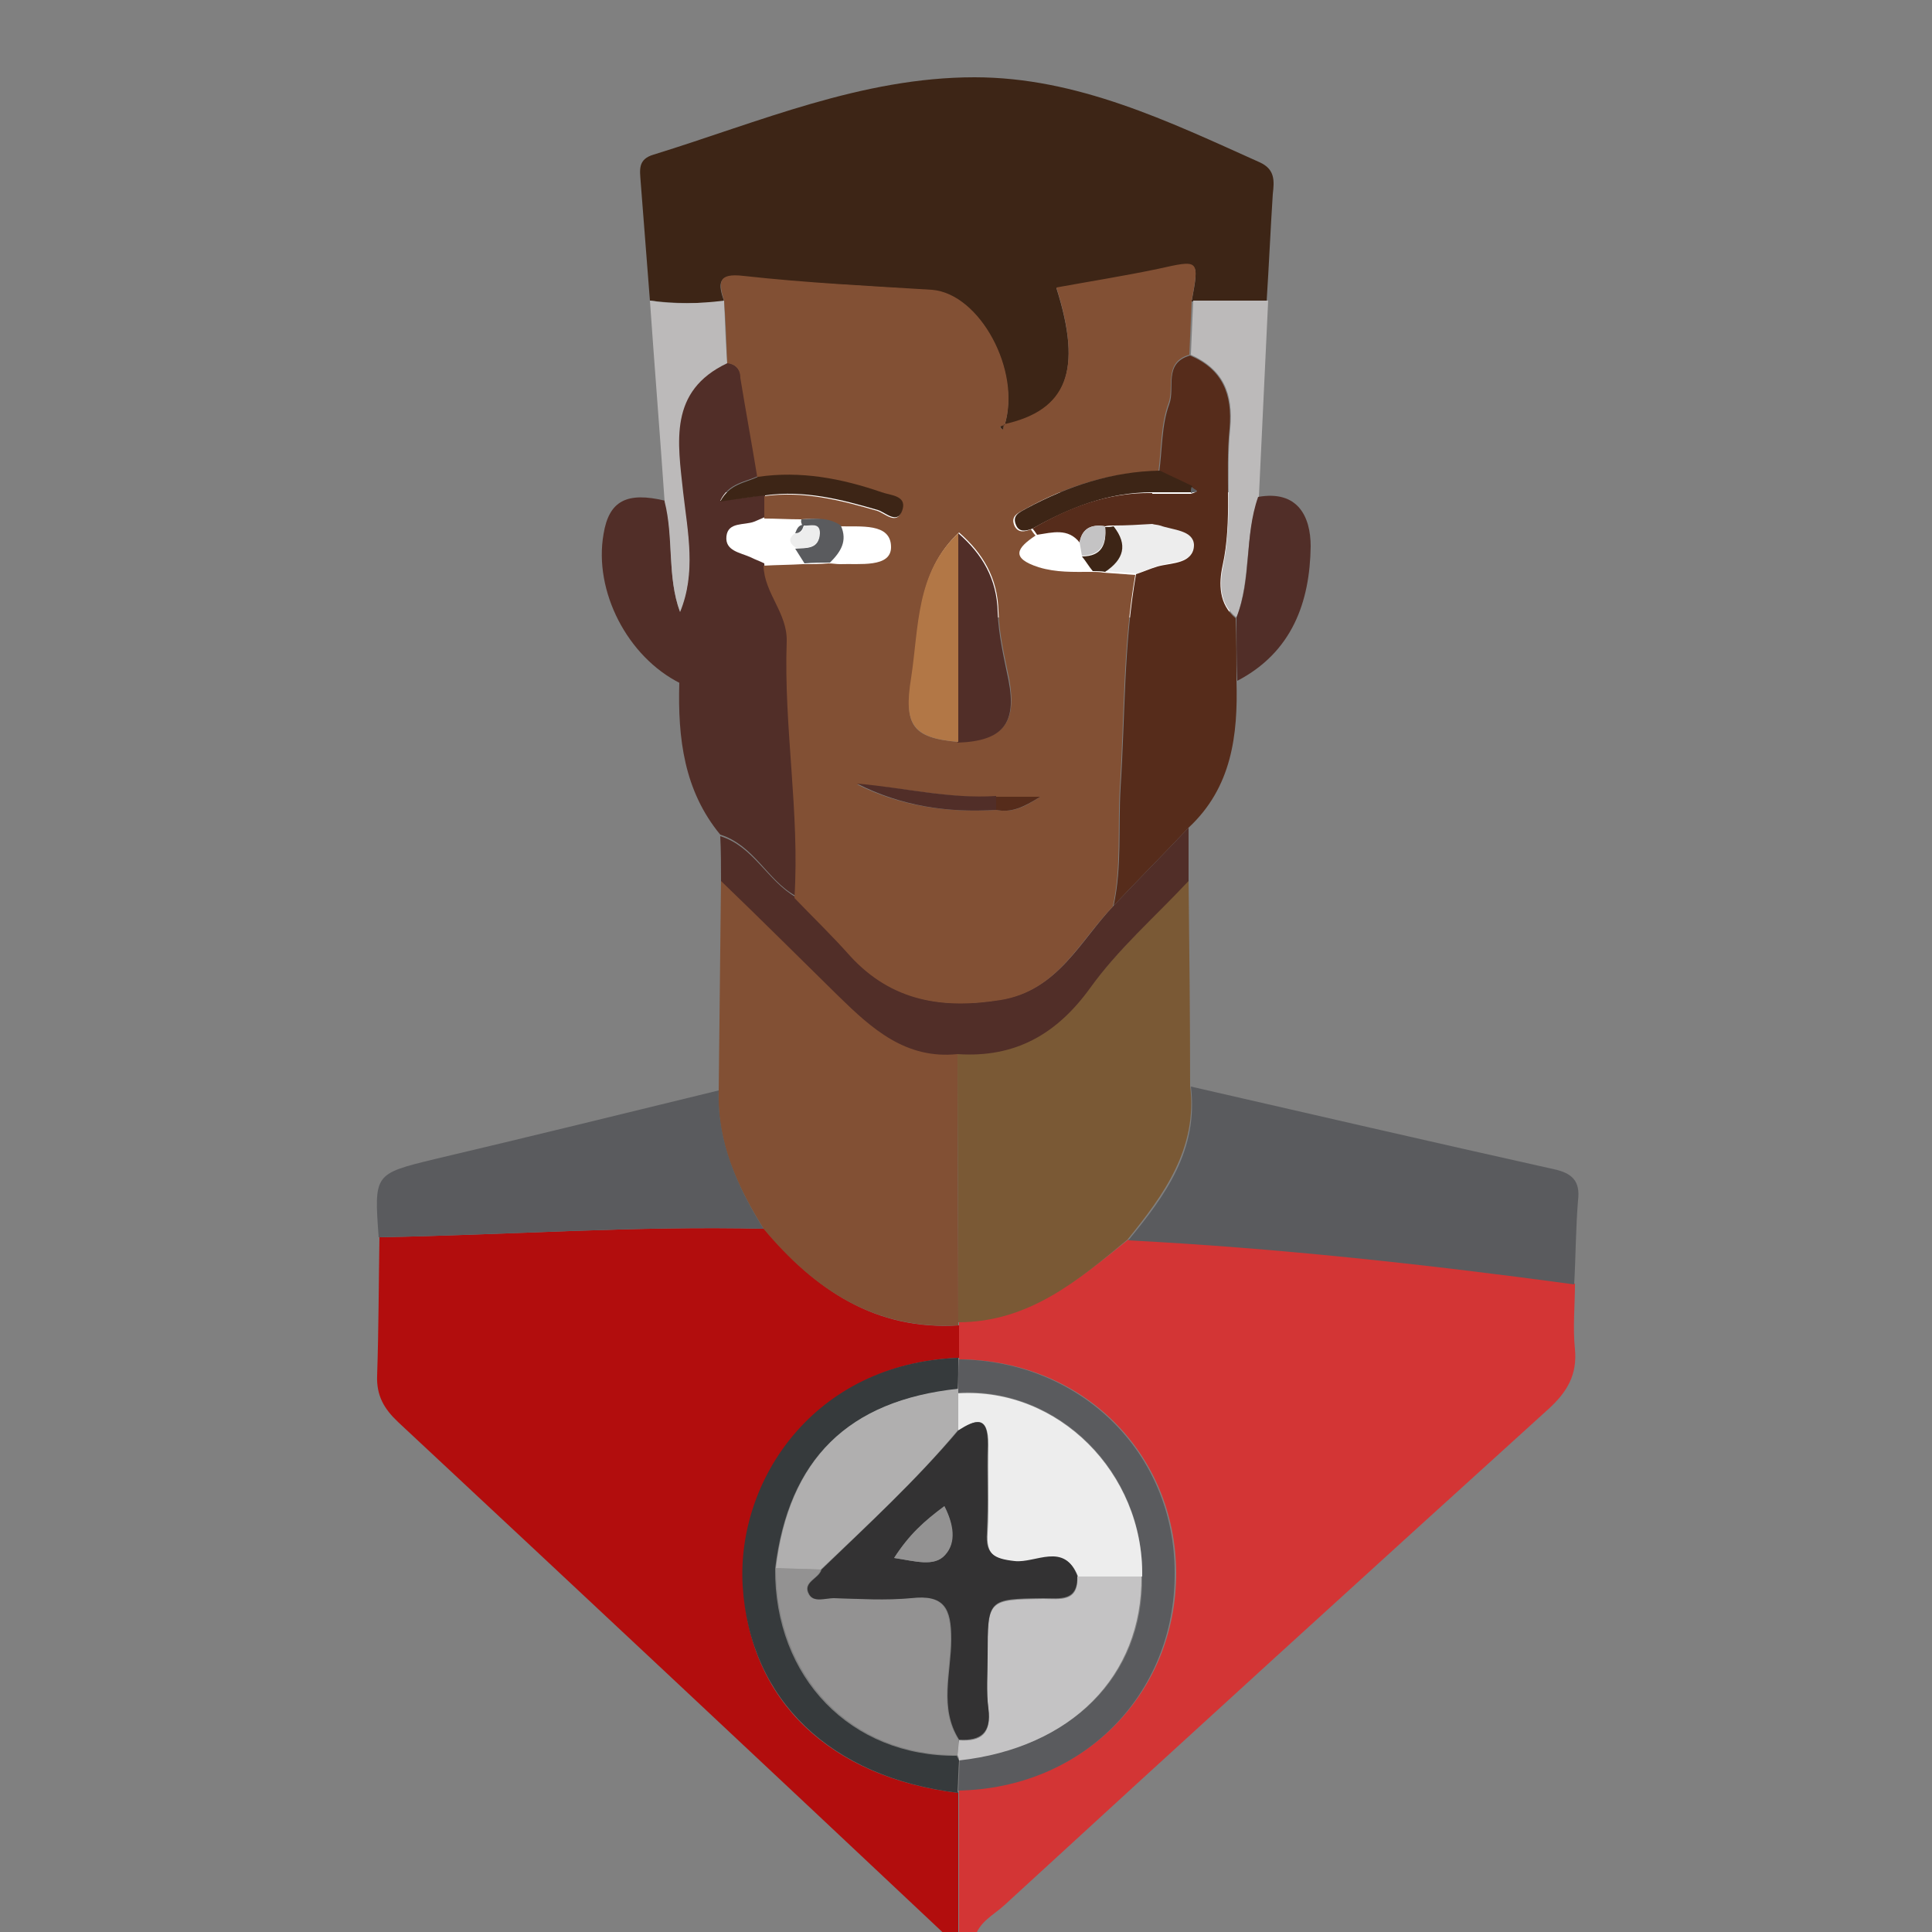 <?xml version="1.0" encoding="utf-8"?>
<!-- Generator: Adobe Illustrator 23.0.3, SVG Export Plug-In . SVG Version: 6.00 Build 0)  -->
<svg version="1.1" id="Layer_1" xmlns="http://www.w3.org/2000/svg" xmlns:xlink="http://www.w3.org/1999/xlink" x="0px" y="0px"
	 viewBox="0 0 250 250" style="enable-background:new 0 0 250 250;" xml:space="preserve">
<rect x="0" y="0" width="250" height="250" fill="#808080" stroke="none"/>
<style type="text/css">
	.st0{fill:#FFFFFF;}
	.st1{fill:none;}
	.st2{fill:#B20D0D;}
	.st3{fill:#D33535;}
	.st4{fill:#3D2516;}
	.st5{fill:#825034;}
	.st6{fill:#7A5935;}
	.st7{fill:#5A5B5E;}
	.st8{fill:#512E28;}
	.st9{fill:#562C1B;}
	.st10{fill:#BCBABA;}
	.st11{fill:#363A3C;}
	.st12{fill:#EDEDED;}
	.st13{fill:#939292;}
	.st14{fill:#C4C3C4;}
	.st15{fill:#B0AFAF;}
	.st16{fill:#B27746;}
	.st17{fill:#333233;}
</style>
<rect x="88.4" y="63.7" class="st0" width="70.7" height="16.2"/>
<g>
	<g>
		<path class="st1" d="M123,251c-40.7,0-81.3,0-122,0C1,167.7,1,84.3,1,1c82,0,164,0,246-0.1c3.4,0,4.1,0.7,4.1,4.1
			c-0.1,80.7-0.1,161.3,0,242c0,3.4-0.7,4.1-4.1,4.1c-40.3-0.2-80.7-0.1-121-0.1c0.5-2.2,2.5-3.1,3.9-4.4
			c23.4-21.5,46.8-42.9,70.4-64.2c2.4-2.2,3.7-4.4,3.4-7.7c-0.2-2.8,0-5.6,0-8.5c0.1-3.6,0.2-7.3,0.5-10.9c0.2-2.5-0.8-3.5-3.1-4
			c-15.7-3.5-31.3-7.1-47-10.7c-0.1-8.9-0.2-17.8-0.2-26.6c0-2.3,0-4.6,0-6.9c5.6-5.2,6.3-11.9,6.2-19c7-3.7,9.3-10.2,9.5-17.4
			c0.1-3.9-1.6-7.3-6.8-6.4c0.4-8.5,0.8-16.9,1.2-25.4c0.3-4.6,0.5-9.3,0.8-13.9c0.1-1.7,0.3-3.2-1.7-4.1c-11.8-5.3-23.6-11-36.9-11
			c-14.6,0-27.8,5.8-41.5,10c-2.1,0.6-1.8,2.1-1.7,3.5c0.4,5.1,0.8,10.3,1.2,15.4c0.6,8.7,1.3,17.4,1.9,26c-4.9-1.2-7.2,0-8,4.3
			C76.8,76.5,81.2,85,88,88.4c-0.2,7.1,0.6,13.9,5.3,19.6c0,1.9,0,3.9,0.1,5.8c-0.1,9.1-0.2,18.2-0.3,27.3c-12.2,3-24.5,6-36.7,8.9
			c-7.8,1.9-7.8,1.9-7.2,10.1c-0.1,6,0,11.9-0.3,17.9c-0.1,2.6,0.9,4.3,2.7,6C75.4,206.3,99.2,228.6,123,251z"/>
		<path class="st2" d="M123,251c-23.8-22.4-47.6-44.7-71.5-67c-1.8-1.7-2.8-3.4-2.7-6c0.2-6,0.2-11.9,0.3-17.9
			c16.6-0.3,33.2-1.5,49.8-1.1c6.6,7.9,14.4,13.2,25.2,12.5c0,1.4,0,2.8,0,4.2c-18.7,0.7-28.7,16-27.9,29.5
			C96.9,220,107.4,230,124,232c0,6.3,0,12.7,0,19C123.7,251,123.3,251,123,251z"/>
		<path class="st3" d="M124.1,175.7c0-1.4,0-2.8,0-4.2V171c9,0,15.4-5.4,21.9-10.6c19.3,1,38.6,3.2,57.8,5.7c0,2.8-0.3,5.7,0,8.5
			c0.3,3.3-1,5.5-3.4,7.7c-23.5,21.3-47,42.7-70.4,64.2c-1.4,1.3-3.4,2.2-3.9,4.4c-0.7,0-1.3,0-2,0c0-6.3,0-12.7,0-19v-0.3
			c16.1-0.3,28.1-12.4,28.1-28.1c-0.1-15.5-12.1-27.4-27.9-27.6C124.1,176,124.1,175.7,124.1,175.7z"/>
		<path class="st4" d="M84.1,38.9c-0.4-5.1-0.8-10.3-1.2-15.4c-0.1-1.5-0.4-2.9,1.7-3.5c13.6-4.2,26.9-10,41.5-10
			c13.3,0,25.1,5.7,36.9,11c2,0.9,1.9,2.4,1.7,4.1c-0.3,4.6-0.5,9.3-0.8,13.9c-3.2,0-6.5,0-9.7,0c1-5.4,1-5.3-4.4-4.1
			c-4.3,0.9-8.8,1.6-13.1,2.4c3.4,10.7,1.4,15.9-6.8,17.7l0.1,0c2.1-7-3.3-17-9.4-17.4c-8.1-0.6-16.3-0.9-24.4-1.8
			c-3.4-0.4-3.3,0.9-2.5,3.2C90.5,39.3,87.3,39.3,84.1,38.9z"/>
		<path class="st5" d="M124,171.5c-10.8,0.6-18.6-4.6-25.2-12.5c-3.4-5.5-6.1-11.2-5.8-17.9c0.1-9.1,0.2-18.2,0.3-27.3
			c5.1,5,10.1,10,15.2,14.9c4.3,4.2,8.7,8.2,15.4,7.5c0,11.6,0.1,23.2,0.1,34.8C124,171.1,124,171.5,124,171.5z"/>
		<path class="st6" d="M124,171.1c0-11.6-0.1-23.2-0.1-34.8c7.4,0.5,12.8-2.5,17.2-8.6c3.7-5,8.4-9.2,12.7-13.8
			c0.1,8.9,0.2,17.8,0.2,26.6c1,8.1-3.4,14.1-8.1,19.9C139.5,165.7,133.1,171.1,124,171.1z"/>
		<path class="st7" d="M146,160.5c4.8-5.8,9.1-11.7,8.1-19.9c15.7,3.6,31.3,7.2,47,10.7c2.3,0.5,3.4,1.5,3.1,4
			c-0.3,3.6-0.3,7.3-0.5,10.9C184.5,163.6,165.3,161.5,146,160.5z"/>
		<path class="st8" d="M93.2,108c-4.7-5.7-5.5-12.5-5.3-19.6c0-3.1,0-6.1,0-9.2c2.2-5.1,1-10.4,0.4-15.6c-0.7-6.5-1.9-13.1,5.7-16.7
			c1.1,0.2,1.7,0.7,1.9,1.8c0.7,4.3,1.4,8.6,2.2,12.9c-1.7,0.8-3.8,0.9-4.9,3.2c2.1-0.3,3.9-0.5,5.8-0.8c0,1,0,1.9,0,2.9
			c-0.5,0.2-0.9,0.4-1.4,0.6c-1.3,0.5-3.4,0-3.6,1.9s1.8,2.1,3.1,2.7c0.6,0.3,1.2,0.5,1.8,0.8c0.1,3.5,3.2,6.1,3,9.8
			c-0.4,11.1,1.7,22.1,1,33.2C99.3,113.9,97.6,109.4,93.2,108z"/>
		<path class="st9" d="M160,88.1c0.2,7-0.6,13.8-6.2,19c-3.2,3.4-6.5,6.7-9.7,10.1c1.1-5.1,0.6-10.2,0.9-15.3
			c0.6-9.2,0.4-18.5,2-27.6c0.9-0.3,1.8-0.7,2.8-1c1.8-0.5,4.6-0.3,4.6-2.7c0-1.9-2.7-1.9-4.4-2.5c-0.3-0.1-0.6-0.1-1-0.2
			c0-1.3,0-2.7,0-4c1.7,0,3.4,0,5.1,0c0.3-0.1,0.6-0.2,0.8-0.3c-0.2-0.2-0.5-0.4-0.7-0.5c-1.4-0.7-2.8-1.3-4.2-2
			c0.4-2.9,0.3-6.1,1.3-8.8c0.8-2.1-0.8-5.3,2.7-6.3c4.2,1.8,5.5,5,5.1,9.5c-0.6,5.9,0.4,11.8-0.9,17.7c-0.5,2.3-0.5,5,1.7,6.8
			C160,82.6,160,85.4,160,88.1z"/>
		<path class="st7" d="M93,141.1c-0.2,6.7,2.4,12.4,5.8,17.9c-16.6-0.4-33.2,0.8-49.8,1.1c-0.6-8.2-0.6-8.2,7.2-10.1
			C68.5,147.1,80.7,144.1,93,141.1z"/>
		<path class="st8" d="M144.1,117.2c3.2-3.4,6.5-6.7,9.7-10.1c0,2.3,0,4.6,0,6.9c-4.3,4.6-9.1,8.8-12.7,13.8
			c-4.4,6.1-9.8,9.1-17.2,8.6c-6.7,0.7-11.1-3.3-15.4-7.5c-5.1-5-10.1-10-15.2-14.9c0-1.9,0-3.9-0.1-5.8c4.3,1.3,6.1,5.8,9.8,7.9
			c2.4,2.5,4.9,4.9,7.2,7.5c5.3,6,12,7,19.5,5.7C137,128,139.8,121.7,144.1,117.2z"/>
		<path class="st10" d="M160,79.9c-2.3-1.8-2.2-4.5-1.7-6.8c1.2-5.9,0.3-11.8,0.9-17.7c0.4-4.5-0.9-7.6-5.1-9.5
			c0.1-2.3,0.2-4.7,0.3-7c3.2,0,6.5,0,9.7,0c-0.4,8.5-0.8,16.9-1.2,25.4C161,69.4,161.9,74.9,160,79.9z"/>
		<path class="st8" d="M88,79.2c0,3.1,0,6.1,0,9.2c-6.8-3.4-11.2-11.9-9.9-19.3c0.7-4.3,3-5.5,8-4.3C87.2,69.6,86.3,74.6,88,79.2z"
			/>
		<path class="st10" d="M88,79.2c-1.7-4.6-0.8-9.6-2-14.3c-0.6-8.7-1.3-17.4-1.9-26c3.2,0.5,6.4,0.4,9.6,0c0.1,2.7,0.2,5.4,0.4,8.1
			c-7.6,3.6-6.4,10.2-5.7,16.7C89,68.9,90.1,74.1,88,79.2z"/>
		<path class="st8" d="M160,79.9c2-5,1-10.5,2.8-15.6c5.1-0.9,6.8,2.5,6.8,6.4c-0.1,7.2-2.4,13.7-9.5,17.4
			C160,85.4,160,82.6,160,79.9z"/>
		<path class="st11" d="M124,232c-16.5-2-27-12-27.9-26.8c-0.8-13.6,9.2-28.8,27.9-29.5v0.3c0,1.3,0,2.5-0.1,3.8
			c-14.2,1.4-21.9,9.1-23.6,23.2c-0.1,14.1,9.8,24.3,23.5,24.2c0.1,0.2,0.2,0.4,0.3,0.6c-0.1,1.3-0.1,2.6-0.2,4L124,232z"/>
		<path class="st7" d="M124,231.7c0.1-1.3,0.1-2.6,0.2-4c14.6-1.6,23.8-10.9,23.6-23.8c0.2-13.4-10.8-24.4-23.8-23.7v-0.5
			c0-1.3,0-2.5,0.1-3.8c15.8,0.2,27.9,12.1,27.9,27.6C152.1,219.3,140.1,231.4,124,231.7z"/>
		<path class="st5" d="M94.1,47c-0.1-2.7-0.2-5.4-0.4-8.1c-0.7-2.3-0.9-3.6,2.5-3.2c8.1,0.9,16.3,1.3,24.4,1.8
			C126.8,38,132.2,48,130,55c-0.2,0.2-1.1,0.1-0.2,0.6c0-0.2,0.1-0.5,0.1-0.7c8.2-1.8,10.2-7,6.8-17.7c4.4-0.8,8.8-1.5,13.1-2.4
			c5.4-1.2,5.4-1.3,4.4,4.1c-0.1,2.3-0.2,4.7-0.3,7c-3.4,1-1.9,4.2-2.7,6.3c-1,2.7-0.9,5.8-1.3,8.8c-6.2,0.1-11.9,1.9-17.3,4.9
			c-0.9,0.5-1.9,0.9-1.3,2.2c0.5,0.9,1.3,0.7,2.1,0.4c0.2,0.3,0.4,0.6,0.6,0.8c-2.4,1.6-3.3,2.9,0.4,4.1c2.3,0.7,4.5,0.6,6.8,0.6
			c0.5,0,1.1,0,1.6,0.1c1.4,0.1,2.7,0.2,4.1,0.3c-1.6,9.1-1.4,18.4-2,27.6c-0.3,5.1,0.2,10.3-0.9,15.3c-4.4,4.6-7.2,10.9-14.5,12.1
			c-7.5,1.2-14.1,0.2-19.5-5.7c-2.3-2.6-4.8-5-7.2-7.5c0.7-11.1-1.4-22.1-1-33.2c0.1-3.7-2.9-6.2-3-9.8c1.7-0.1,3.4-0.1,5.1-0.2
			c1.1,0,2.2,0,3.3-0.1c0.5,0,1,0.1,1.5,0.1c2.5-0.1,6.6,0.5,6.6-2.2c0-3.2-4-2.6-6.7-2.7c-1.5-1.1-3.3-1-5-0.9
			c-1.6,0-3.2-0.1-4.7-0.1c0-1,0-1.9,0-2.9c5-0.7,9.8,0.5,14.6,1.9c1,0.3,2.6,2,3.2-0.1c0.5-1.8-1.5-1.8-2.7-2.2
			c-5.2-1.8-10.5-2.8-16-2c-0.7-4.3-1.5-8.6-2.2-12.9C95.8,47.7,95.1,47.1,94.1,47z M128.9,104.8c2,0.4,3.6-0.3,5.7-1.7
			c-2.4,0-4,0-5.7,0c-6.1,0.3-12-1.2-18-1.6C116.5,104.3,122.6,105.2,128.9,104.8z M124,96c5.9-0.2,7.6-2.5,6.6-8.1
			c-0.6-2.9-1.3-5.8-1.4-8.8c-0.1-4.3-2-7.5-5.1-10.2c-5.5,5.1-5.1,12.2-6.1,18.8C116.9,93.8,118,95.5,124,96z"/>
		<path class="st4" d="M98.1,61.7c5.5-0.8,10.8,0.2,16,2c1.1,0.4,3.2,0.4,2.7,2.2c-0.6,2.1-2.2,0.4-3.2,0.1
			c-4.8-1.4-9.5-2.6-14.6-1.9c-1.8,0.2-3.7,0.5-5.8,0.8C94.4,62.6,96.4,62.5,98.1,61.7z"/>
		<path class="st1" d="M104.1,72.9c-1.7,0.1-3.4,0.1-5.1,0.2c-0.6-0.3-1.2-0.5-1.8-0.8c-1.3-0.6-3.3-0.8-3.1-2.7
			c0.2-1.9,2.3-1.4,3.6-1.9c0.5-0.2,0.9-0.4,1.4-0.6c1.6,0,3.2,0.1,4.7,0.1c0,0.3,0,0.6,0.2,0.9V68c-0.7,0-1,0.5-1.1,1.1
			c-1,0.7-1,1.3,0,2C103.3,71.6,103.7,72.2,104.1,72.9z"/>
		<path class="st4" d="M133.6,68.4c-0.8,0.3-1.7,0.5-2.1-0.4c-0.6-1.3,0.4-1.7,1.3-2.2c5.4-2.9,11.1-4.8,17.3-4.9
			c1.4,0.7,2.8,1.3,4.2,2c-0.1,0.3-0.2,0.6-0.1,0.8c-1.7,0-3.4,0-5.1,0C143.4,63.7,138.4,65.7,133.6,68.4z"/>
		<path class="st12" d="M147.1,74.2c-1.4-0.1-2.7-0.2-4.1-0.3c2.4-1.6,3-3.5,1.1-5.9c1.7-0.1,3.3-0.2,5-0.2c0.3,0.1,0.7,0.1,1,0.2
			c1.7,0.6,4.3,0.6,4.4,2.5c0,2.4-2.8,2.1-4.6,2.7C148.9,73.5,148,73.9,147.1,74.2z"/>
		<path class="st9" d="M149.1,67.8c-1.7,0.1-3.3,0.2-5,0.2c-0.4,0-0.7,0-1.1,0.1c-1.8-0.3-3,0.3-3.3,2.1c-1.5-1.9-3.5-1.3-5.5-1
			c-0.2-0.3-0.4-0.6-0.6-0.8c4.8-2.8,9.8-4.7,15.5-4.6C149.1,65.2,149.1,66.5,149.1,67.8z"/>
		<path class="st7" d="M154.1,63.8c0-0.3,0-0.6,0.1-0.8c0.2,0.2,0.5,0.4,0.7,0.5C154.7,63.6,154.4,63.7,154.1,63.8z"/>
		<path class="st13" d="M123.9,227.1c-13.7,0.1-23.5-10.1-23.5-24.2c1.9,0.1,3.9,0.1,5.8,0.2c-0.3,1.2-2.5,1.6-1.6,3.2
			c0.6,1.1,2.1,0.5,3.2,0.5c3.3,0.1,6.7,0.3,10,0c4.3-0.5,5.2,1.3,5.2,5.3c0,4.3-1.6,8.9,1,13C124,225.8,124,226.5,123.9,227.1z"/>
		<path class="st14" d="M123.9,227.1c0.1-0.6,0.1-1.3,0.2-1.9c2.9,0.2,4.2-0.9,3.8-4c-0.3-2.3-0.1-4.6-0.1-6.9c0-7.3,0-7.3,7.2-7.4
			c2.1,0,4.6,0.5,4.4-2.9c2.8,0,5.5,0,8.3,0c0.1,12.9-9.1,22.2-23.6,23.8C124.1,227.5,124,227.3,123.9,227.1z"/>
		<path class="st15" d="M106.2,203.1c-1.9-0.1-3.9-0.1-5.8-0.2c1.7-14.1,9.4-21.7,23.6-23.2v0.5c0,1.6,0,3.2,0,4.8
			C118.5,191.6,112.3,197.3,106.2,203.1z"/>
		<path class="st12" d="M124,185.1c0-1.6,0-3.2,0-4.8c12.9-0.8,24,10.3,23.8,23.7c-2.8,0-5.5,0-8.3,0c-1.7-4.4-5.4-1.6-8.1-1.9
			c-2.7-0.3-3.8-0.9-3.6-3.7c0.2-3.8,0-7.6,0.1-11.4C127.9,183,126.2,183.7,124,185.1z"/>
		<path class="st8" d="M124,69c3.1,2.7,5,5.9,5.1,10.2c0.1,2.9,0.8,5.9,1.4,8.8c1.1,5.6-0.7,7.9-6.6,8.1C124,87,124,78,124,69z"/>
		<path class="st16" d="M124,69c0,9,0,18,0,27c-5.9-0.5-7.1-2.2-6.1-8.3C118.9,81.2,118.5,74.1,124,69z"/>
		<path class="st1" d="M134.2,69.3c1.9-0.3,3.9-0.9,5.5,1c0.1,0.6,0.2,1.1,0.3,1.7c0.5,0.6,0.9,1.3,1.4,1.9
			c-2.3,0.1-4.5,0.2-6.8-0.6C130.9,72.2,131.8,70.9,134.2,69.3z"/>
		<path class="st8" d="M128.9,104.8c-6.3,0.4-12.3-0.5-18-3.4c6,0.5,12,2,18,1.6C128.9,103.7,128.9,104.3,128.9,104.8z"/>
		<path class="st1" d="M108.8,68c2.7,0,6.7-0.6,6.7,2.7c0,2.8-4.1,2.1-6.6,2.2c-0.5,0-1-0.1-1.5-0.1C108.7,71.5,109.6,70,108.8,68z"
			/>
		<path class="st7" d="M108.8,68c0.9,2,0,3.4-1.4,4.8c-1.1,0-2.2,0-3.3,0.1c-0.4-0.6-0.8-1.3-1.2-1.9c1.4-0.1,3.1,0.1,3.1-1.9
			c0.1-1.5-1.2-0.9-2.1-1c-0.2-0.3-0.3-0.6-0.2-0.9C105.5,67.1,107.2,66.9,108.8,68z"/>
		<path class="st4" d="M141.4,73.9c-0.5-0.6-0.9-1.3-1.4-1.9c2.6,0,3.2-1.6,3-3.8c0.4,0,0.7,0,1.1-0.1c1.9,2.4,1.3,4.3-1.1,5.9
			C142.5,73.9,141.9,73.9,141.4,73.9z"/>
		<path class="st9" d="M128.9,104.8c0-0.6,0-1.1,0-1.7c1.6,0,3.3,0,5.7,0C132.4,104.5,130.8,105.2,128.9,104.8z"/>
		<path class="st4" d="M129.9,54.9c0,0.2-0.1,0.5-0.1,0.7c-0.8-0.5,0-0.5,0.2-0.6C130,55,129.9,54.9,129.9,54.9z"/>
		<path class="st12" d="M104,68c0.8,0.1,2.1-0.5,2.1,1c-0.1,2-1.7,1.9-3.1,1.9c-1-0.7-1-1.3,0-2C103.7,69.1,103.9,68.6,104,68
			L104,68z"/>
		<path class="st7" d="M104,67.9c-0.1,0.6-0.4,1.1-1.1,1.1C103.1,68.5,103.3,67.9,104,67.9z"/>
		<path class="st14" d="M143,68.1c0.2,2.2-0.5,3.8-3,3.8c-0.1-0.6-0.2-1.1-0.3-1.7C140,68.4,141.2,67.8,143,68.1z"/>
		<path class="st17" d="M124,185.1c2.2-1.4,3.9-2,3.8,1.8s0.1,7.6-0.1,11.4c-0.2,2.8,0.9,3.4,3.6,3.7s6.4-2.5,8.1,1.9
			c0.1,3.4-2.3,2.9-4.4,2.9c-7.2,0.1-7.2,0.1-7.2,7.4c0,2.3-0.2,4.7,0.1,6.9c0.4,3.1-1,4.2-3.8,4c-2.6-4.1-1-8.7-1-13
			c0-4-0.9-5.8-5.2-5.3c-3.3,0.3-6.6,0.1-10,0c-1.1,0-2.6,0.6-3.2-0.5c-0.9-1.6,1.3-2,1.6-3.2C112.3,197.3,118.5,191.6,124,185.1z
			 M115.7,201.6c2.7,0.4,5.2,1.2,6.6-0.4c1.4-1.6,1-4.1-0.1-6.3C119.7,196.8,117.7,198.6,115.7,201.6z"/>
		<path class="st13" d="M115.7,201.6c1.9-3,3.9-4.8,6.5-6.7c1.2,2.3,1.6,4.7,0.1,6.3C120.9,202.8,118.4,202,115.7,201.6z"/>
	</g>
</g>
</svg>
